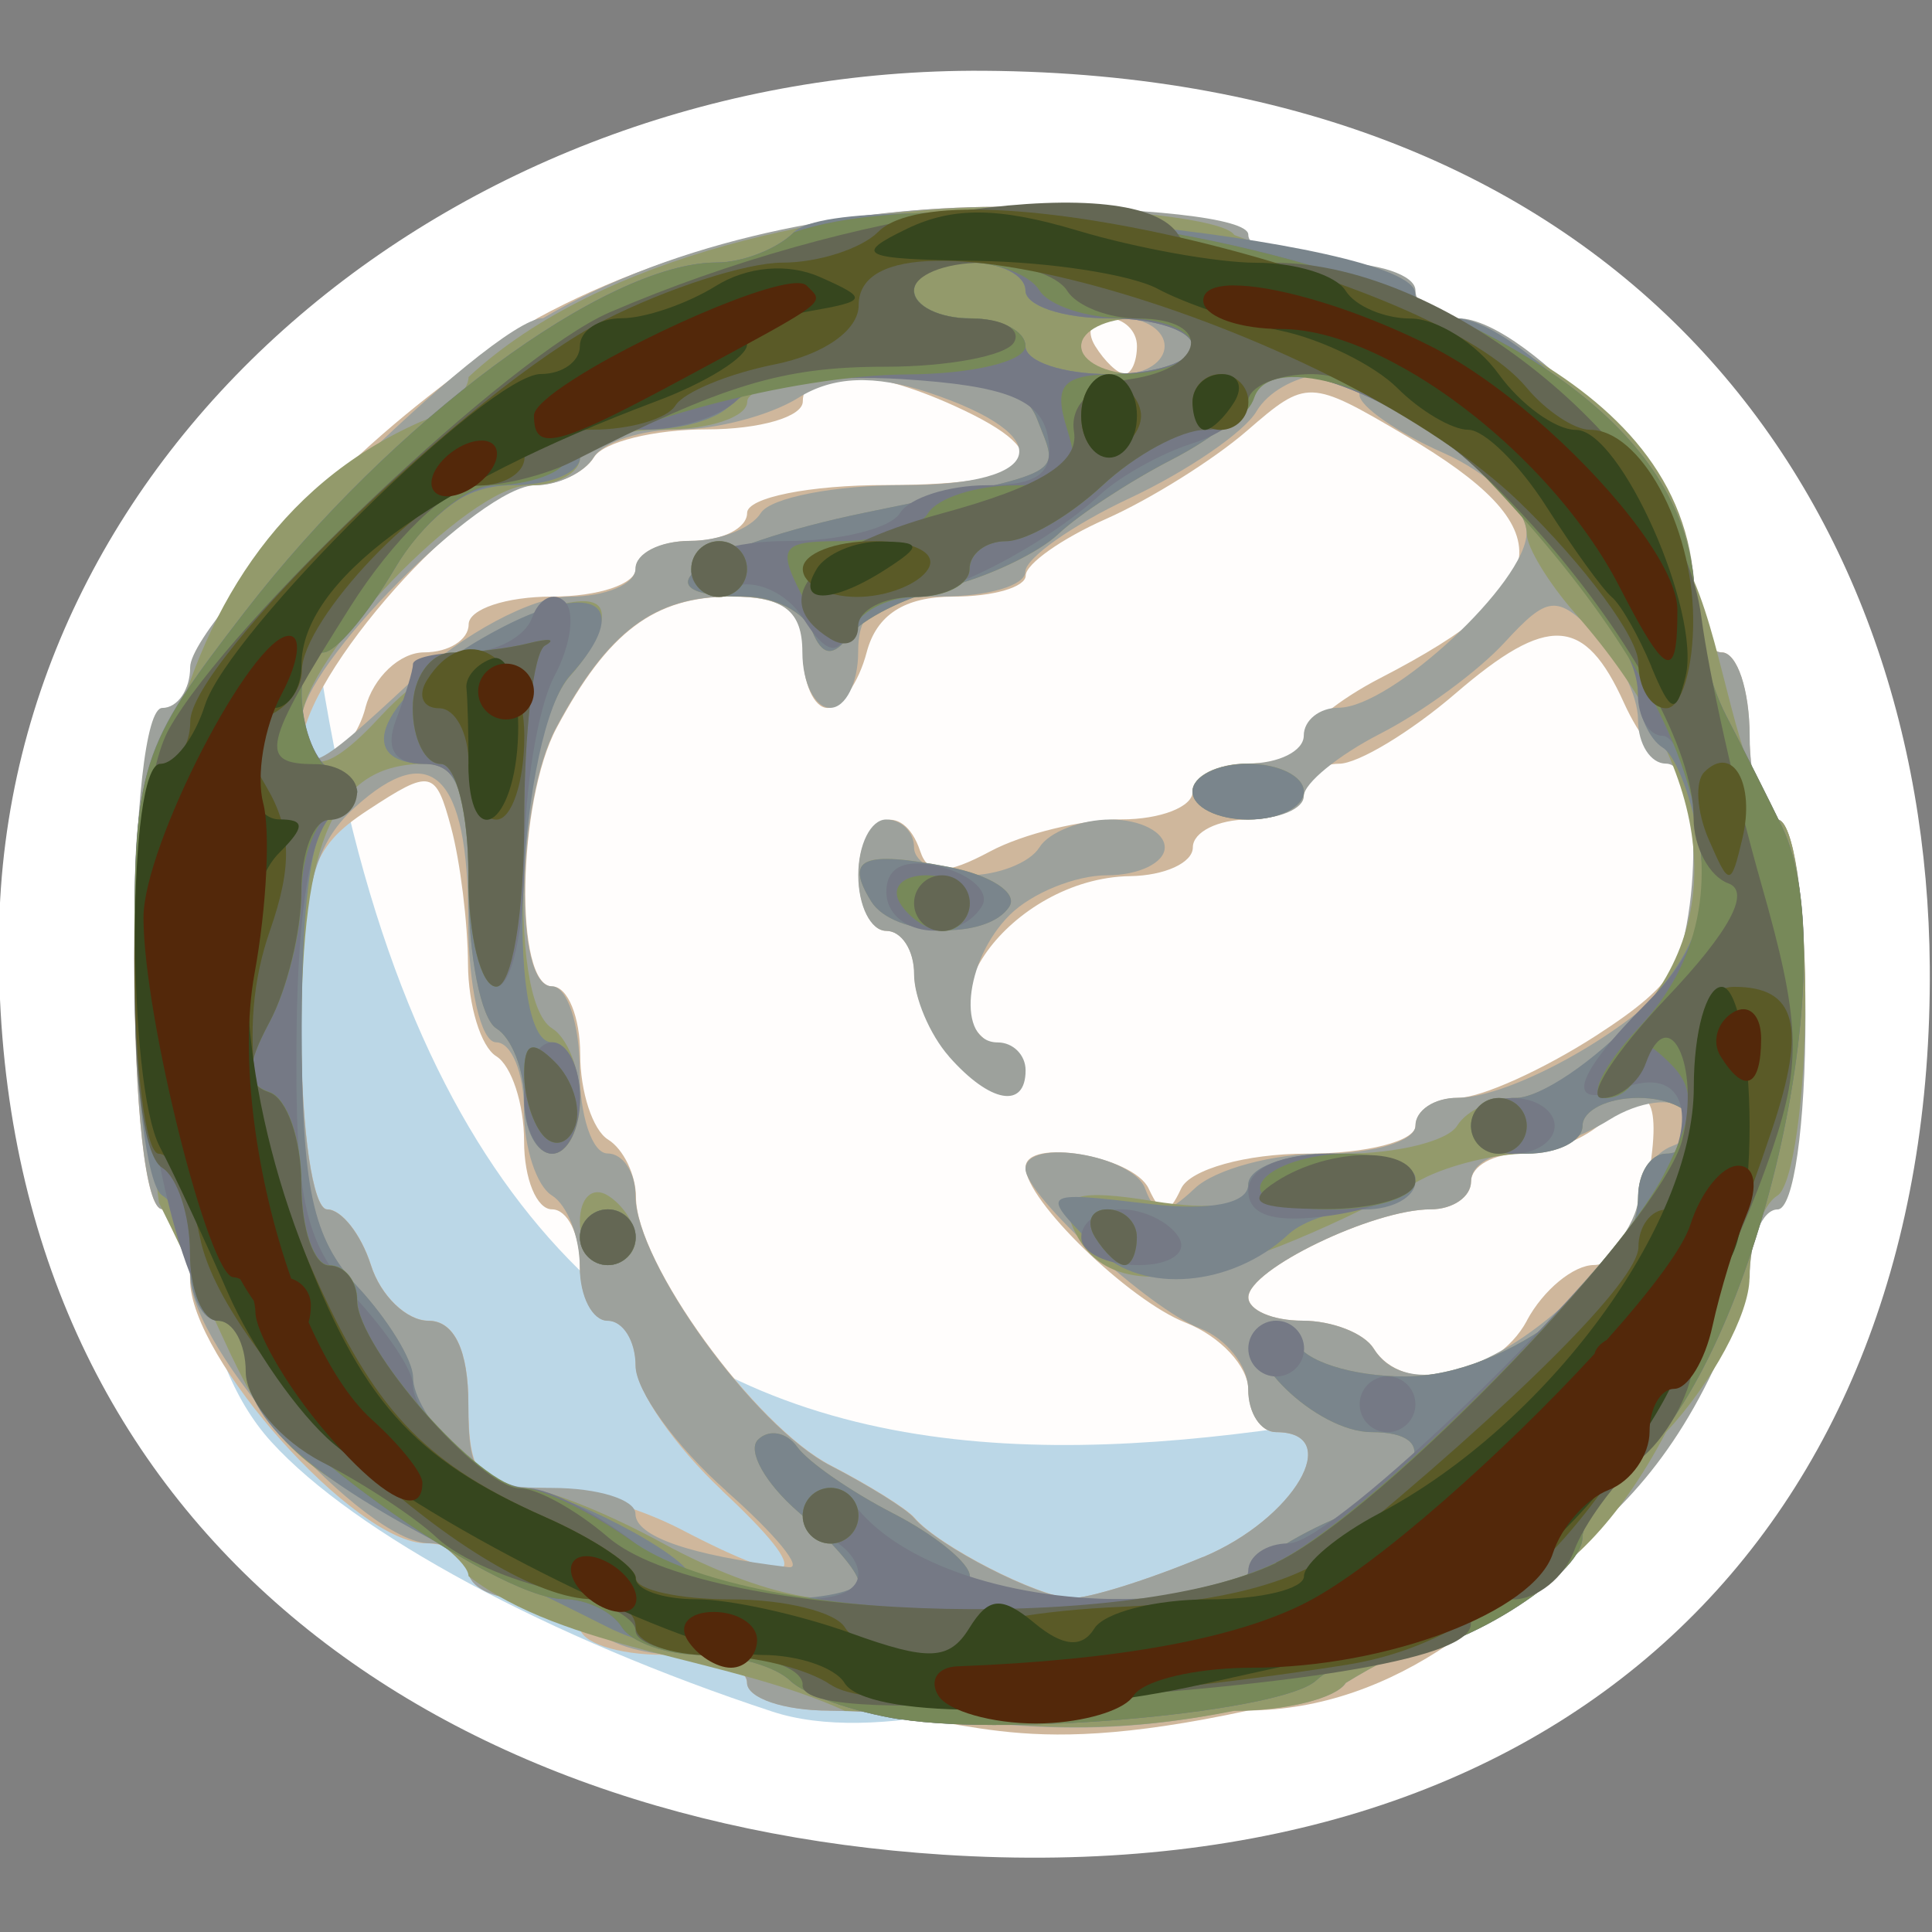 <?xml version="1.0" encoding="UTF-8" standalone="no"?>
<!-- Created with Inkscape (http://www.inkscape.org/) -->

<svg
   width="96"
   height="96"
   viewBox="0 0 25.4 25.4"
   version="1.1"
   id="svg7588"
   inkscape:version="1.1.2 (b8e25be8, 2022-02-05)"
   sodipodi:docname="the-calvinball.svg"
   inkscape:export-filename="/Users/jimhays/Documents/GitHub/calvinballing.github.io/favicon-16x16.png"
   inkscape:export-xdpi="16"
   inkscape:export-ydpi="16"
   xmlns:inkscape="http://www.inkscape.org/namespaces/inkscape"
   xmlns:sodipodi="http://sodipodi.sourceforge.net/DTD/sodipodi-0.dtd"
   xmlns="http://www.w3.org/2000/svg"
   xmlns:svg="http://www.w3.org/2000/svg">
  <rect x="0" y="0" width="25.4" height="25.4" fill="#808080" stroke="none"/>
  <sodipodi:namedview
     id="namedview7590"
     pagecolor="#ffffff"
     bordercolor="#111111"
     borderopacity="1"
     inkscape:pageshadow="0"
     inkscape:pageopacity="0"
     inkscape:pagecheckerboard="1"
     inkscape:document-units="mm"
     showgrid="false"
     fit-margin-top="0.4"
     fit-margin-left="0.4"
     fit-margin-right="0.4"
     fit-margin-bottom="0.4"
     lock-margins="true"
     inkscape:zoom="5.2656254"
     inkscape:cx="14.908011"
     inkscape:cy="86.884267"
     inkscape:window-width="2560"
     inkscape:window-height="1387"
     inkscape:window-x="0"
     inkscape:window-y="25"
     inkscape:window-maximized="1"
     inkscape:current-layer="layer1"
     units="px"
     inkscape:snap-global="true"
     inkscape:snap-page="true" />
  <defs
     id="defs7585" />
  <g
     inkscape:label="Layer 1"
     inkscape:groupmode="layer"
     id="layer1"
     transform="translate(-54.91,-62.923)">
    <g
       id="g11348"
       transform="matrix(0.902,0,0,0.902,6.693,7.381)">
      <path
         id="path10549"
         style="fill:#ffffff;stroke-width:0.665;stop-color:#000000"
         d="m 81.583,75.665 c 0.062,8.196 -5.327,13.531 -14.386,12.944 -7.796,-0.506 -13.871,-5.11 -13.756,-13.428 0.099,-7.198 6.8,-12.623 14.354,-12.573 9.345,0.062 13.737,6.22 13.788,13.057 z"
         sodipodi:nodetypes="sssss" />
      <g
         id="g2210-8-6-5"
         transform="matrix(1.534,0,0,1.534,136.638,-166.016)"
         clip-path="none"
         style="display:inline">
        <g
           id="g2184-5-5-3"
           style="display:inline">
          <path
             style="display:inline;fill:#fffdfc;fill-opacity:1;stroke:none;stroke-width:0.265px;stroke-linecap:butt;stroke-linejoin:miter;stroke-opacity:1"
             d="m -42.092,151.014 c 4.1,2.865 5.25,7.327 3.486,9.999 -3.354,5.082 -15.009,4.866 -13.279,-5.367 l 2.639,-3.433 z"
             id="path1652-2-99-3-4"
             sodipodi:nodetypes="csccc" />
          <path
             style="display:inline;fill:#bbd7e7;fill-opacity:1;stroke-width:0.265"
             d="m -46.888,164.628 c -2.118,-0.697 -3.97,-1.694 -4.761,-2.564 -1.465,-1.611 -0.537,-6.191 0.374,-8.005 1.302,10.423 8.301,7.994 12.628,7.269 -1.866,1.694 -6.347,3.924 -8.241,3.3 z"
             id="path1575-3-3-5"
             sodipodi:nodetypes="cscccc" />
          <path
             style="display:inline;fill:#cfb79c;stroke-width:0.265"
             d="m -46.334,164.619 c -0.437,0 -0.794,-0.119 -0.794,-0.265 0,-0.146 -0.357,-0.265 -0.794,-0.265 -0.437,0 -0.794,-0.119 -0.794,-0.265 0,-0.146 -0.238,-0.265 -0.529,-0.265 -0.291,0 -0.529,-0.119 -0.529,-0.265 0,-0.146 -0.183,-0.265 -0.406,-0.265 -0.667,0 -2.24,-1.759 -2.24,-2.505 0,-0.369 -0.119,-0.67 -0.265,-0.67 -0.157,0 -0.265,-0.97 -0.265,-2.381 0.025,-2.279 0.802,-4.09 3.831,-6.085 1.325,-0.721 2.962,-1.054 4.371,-1.058 2.69,-0.022 6.401,1.775 6.615,3.563 0,0.369 0.119,0.67 0.265,0.67 0.146,0 0.265,0.357 0.265,0.794 0,0.437 0.119,0.794 0.265,0.794 0.151,0 0.265,0.794 0.265,1.852 -0.56,2.886 -2.531,6.593 -5.292,6.615 -2.351,0.506 -2.627,0.014 -3.969,0 z m 3.54,-1.459 c 0.865,-0.362 1.348,-1.187 0.694,-1.187 -0.146,0 -0.265,-0.182 -0.265,-0.403 0,-0.222 -0.268,-0.509 -0.595,-0.637 -0.542,-0.213 -1.521,-1.163 -1.521,-1.476 0,-0.284 1.024,-0.107 1.169,0.201 0.123,0.265 0.185,0.265 0.309,0 0.085,-0.182 0.62,-0.331 1.191,-0.331 0.57,0 1.036,-0.119 1.036,-0.265 0,-0.146 0.18,-0.265 0.401,-0.265 0.22,0 0.814,-0.268 1.32,-0.595 0.778,-0.504 0.92,-0.747 0.922,-1.587 0.002,-0.546 -0.088,-0.992 -0.199,-0.992 -0.111,0 -0.319,-0.26 -0.463,-0.578 -0.374,-0.827 -0.722,-0.847 -1.602,-0.09 -0.427,0.367 -0.925,0.667 -1.106,0.667 -0.182,1.7e-4 -0.331,0.119 -0.331,0.265 0,0.146 -0.238,0.265 -0.529,0.265 -0.291,0 -0.529,0.119 -0.529,0.265 0,0.146 -0.268,0.268 -0.595,0.273 -1.138,0.016 -2.087,1.333 -1.191,1.653 0.182,0.065 0.247,0.208 0.145,0.318 -0.249,0.268 -1.005,-0.511 -1.005,-1.035 0,-0.229 -0.119,-0.416 -0.265,-0.416 -0.146,0 -0.265,-0.238 -0.265,-0.529 0,-0.567 0.419,-0.728 0.586,-0.227 0.076,0.227 0.242,0.227 0.666,0 0.311,-0.166 0.871,-0.303 1.244,-0.303 0.373,0 0.679,-0.119 0.679,-0.265 0,-0.146 0.238,-0.265 0.529,-0.265 0.291,0 0.529,-0.099 0.529,-0.22 0,-0.121 0.327,-0.389 0.728,-0.595 1.684,-0.869 1.741,-1.415 0.24,-2.3 -0.916,-0.54 -0.942,-0.541 -1.509,-0.049 -0.318,0.276 -0.921,0.653 -1.341,0.839 -0.42,0.186 -0.763,0.428 -0.763,0.538 0,0.11 -0.309,0.2 -0.686,0.2 -0.464,0 -0.731,0.172 -0.825,0.529 -0.076,0.291 -0.244,0.529 -0.372,0.529 -0.129,0 -0.234,-0.238 -0.234,-0.529 0,-0.392 -0.176,-0.529 -0.68,-0.529 -0.729,0 -1.17,0.331 -1.659,1.245 -0.376,0.702 -0.405,2.459 -0.042,2.459 0.146,0 0.265,0.291 0.265,0.646 0,0.355 0.119,0.719 0.265,0.809 0.146,0.09 0.265,0.337 0.265,0.548 0,0.619 1.133,2.179 1.852,2.549 0.364,0.188 0.721,0.411 0.794,0.496 0.229,0.269 1.178,0.755 1.489,0.764 0.164,0.004 0.73,-0.172 1.257,-0.392 z m -4.57,-0.632 c -0.452,-0.422 -0.822,-0.958 -0.822,-1.191 0,-0.233 -0.119,-0.423 -0.265,-0.423 -0.146,0 -0.265,-0.238 -0.265,-0.529 0,-0.291 -0.119,-0.529 -0.265,-0.529 -0.146,0 -0.265,-0.291 -0.265,-0.646 0,-0.355 -0.119,-0.719 -0.265,-0.809 -0.146,-0.09 -0.266,-0.484 -0.268,-0.876 -0.002,-0.392 -0.074,-0.974 -0.16,-1.295 -0.148,-0.551 -0.192,-0.56 -0.79,-0.168 -0.559,0.366 -0.634,0.614 -0.634,2.105 0,0.929 0.111,1.689 0.247,1.689 0.136,0 0.322,0.238 0.415,0.529 0.092,0.291 0.339,0.529 0.547,0.529 0.245,0 0.379,0.281 0.379,0.794 0,0.66 0.106,0.794 0.631,0.794 0.347,0 0.972,0.178 1.389,0.395 1.16,0.605 1.295,0.477 0.389,-0.369 z m 7.645,-1.614 c 0.156,-0.291 0.444,-0.529 0.64,-0.529 0.196,0 0.42,-0.327 0.496,-0.728 0.165,-0.86 0.032,-1.075 -0.4,-0.644 -0.172,0.172 -0.527,0.313 -0.789,0.313 -0.262,0 -0.476,0.119 -0.476,0.265 0,0.146 -0.173,0.265 -0.384,0.265 -0.547,0 -1.732,0.572 -1.732,0.836 0,0.122 0.231,0.222 0.514,0.222 0.282,0 0.587,0.119 0.677,0.265 0.279,0.451 1.158,0.291 1.455,-0.265 z m -11.036,-5.821 c 0.076,-0.291 0.328,-0.529 0.56,-0.529 0.232,0 0.422,-0.119 0.422,-0.265 0,-0.146 0.357,-0.265 0.794,-0.265 0.437,0 0.794,-0.119 0.794,-0.265 0,-0.146 0.238,-0.265 0.529,-0.265 0.291,0 0.529,-0.119 0.529,-0.265 0,-0.146 0.595,-0.265 1.323,-0.265 1.452,0 1.691,-0.277 0.649,-0.751 -0.828,-0.377 -1.443,-0.395 -1.443,-0.043 0,0.146 -0.41,0.265 -0.91,0.265 -0.501,0 -0.984,0.119 -1.074,0.265 -0.09,0.146 -0.341,0.265 -0.557,0.265 -0.61,0 -2.221,1.811 -2.221,2.496 0,0.391 0.484,0.088 0.606,-0.379 z m 7.332,-3.44 c 0,-0.146 -0.126,-0.265 -0.28,-0.265 -0.154,0 -0.207,0.119 -0.117,0.265 0.09,0.146 0.216,0.265 0.28,0.265 0.064,0 0.117,-0.119 0.117,-0.265 z"
             id="path1571-77-4-5"
             sodipodi:nodetypes="cssssssssccccssscccssssssssssscsssssssscssssssssssssssssssssssscssscssssssssccssssssssssssssssssssscsssssssssssssccsssss" />
          <path
             style="display:inline;fill:#9da19c;stroke-width:0.265"
             d="m -46.35,164.619 c -0.428,0 -0.778,-0.119 -0.778,-0.265 0,-0.146 -0.291,-0.265 -0.646,-0.265 -0.355,0 -0.719,-0.119 -0.809,-0.265 -0.09,-0.146 -0.395,-0.265 -0.677,-0.265 -0.282,0 -0.514,-0.119 -0.514,-0.265 0,-0.146 -0.167,-0.265 -0.37,-0.265 -0.62,0 -2.275,-1.848 -2.275,-2.54 0,-0.349 -0.119,-0.635 -0.265,-0.635 -0.157,0 -0.265,-0.97 -0.265,-2.381 0,-1.411 0.108,-2.381 0.265,-2.381 0.146,0 0.265,-0.174 0.265,-0.386 0,-0.477 2.872,-3.318 3.354,-3.318 1.273,-0.751 2.943,-1.054 4.319,-1.058 1.411,0 2.381,0.108 2.381,0.265 0,0.146 0.357,0.265 0.794,0.265 0.437,0 0.794,0.119 0.794,0.265 0,0.146 0.183,0.265 0.406,0.265 0.667,0 2.24,1.759 2.24,2.505 0,0.369 0.119,0.67 0.265,0.67 0.146,0 0.265,0.357 0.265,0.794 0,0.437 0.119,0.794 0.265,0.794 0.151,0 0.265,0.794 0.265,1.852 0,1.058 -0.113,1.852 -0.265,1.852 -0.146,0 -0.265,0.291 -0.265,0.646 -0.841,2.589 -2.236,2.882 -3.836,3.852 -0.09,0.146 -0.573,0.265 -1.074,0.265 -1.722,0.354 -2.575,0.013 -3.836,0 z m 3.555,-1.459 c 0.865,-0.362 1.348,-1.187 0.694,-1.187 -0.146,0 -0.265,-0.182 -0.265,-0.405 0,-0.223 -0.208,-0.485 -0.462,-0.583 -0.478,-0.184 -1.654,-1.26 -1.654,-1.514 0,-0.298 1.019,-0.131 1.136,0.186 0.097,0.265 0.191,0.265 0.472,0 0.193,-0.182 0.743,-0.331 1.224,-0.331 0.48,0 0.873,-0.119 0.873,-0.265 0,-0.146 0.18,-0.265 0.4,-0.265 0.433,0 1.356,-0.472 1.904,-0.973 0.4,-0.366 0.464,-2.202 0.076,-2.202 -0.146,0 -0.265,-0.187 -0.265,-0.416 0,-0.229 -0.183,-0.599 -0.407,-0.823 -0.366,-0.366 -0.452,-0.357 -0.86,0.087 -0.249,0.272 -0.78,0.662 -1.181,0.867 -0.4,0.205 -0.728,0.473 -0.728,0.594 0,0.121 -0.238,0.22 -0.529,0.22 -0.291,0 -0.529,-0.119 -0.529,-0.265 0,-0.146 0.238,-0.265 0.529,-0.265 0.291,0 0.529,-0.119 0.529,-0.265 0,-0.146 0.149,-0.265 0.331,-0.265 0.501,-5.3e-4 1.786,-1.196 1.786,-1.662 0,-0.226 -0.357,-0.568 -0.794,-0.761 -0.437,-0.193 -0.794,-0.441 -0.794,-0.551 0,-0.342 -0.756,-0.219 -0.979,0.159 -0.116,0.197 -0.658,0.568 -1.204,0.824 -0.546,0.256 -0.992,0.571 -0.992,0.7 0,0.129 -0.357,0.234 -0.794,0.234 -0.617,0 -0.794,0.118 -0.794,0.529 0,0.291 -0.119,0.529 -0.265,0.529 -0.146,0 -0.265,-0.238 -0.265,-0.529 0,-0.392 -0.176,-0.529 -0.68,-0.529 -0.729,0 -1.17,0.331 -1.659,1.245 -0.376,0.702 -0.405,2.459 -0.042,2.459 0.146,0 0.265,0.357 0.265,0.794 0,0.437 0.119,0.794 0.265,0.794 0.146,0 0.265,0.18 0.265,0.401 0,0.632 1.125,2.19 1.852,2.565 0.364,0.188 0.721,0.411 0.794,0.496 0.229,0.269 1.178,0.755 1.489,0.764 0.164,0.004 0.73,-0.172 1.257,-0.392 z m -2.415,-4.758 c -0.182,-0.207 -0.331,-0.559 -0.331,-0.784 0,-0.224 -0.119,-0.408 -0.265,-0.408 -0.146,0 -0.265,-0.238 -0.265,-0.529 0,-0.291 0.119,-0.529 0.265,-0.529 0.146,0 0.265,0.119 0.265,0.265 0,0.146 0.231,0.265 0.514,0.265 0.282,0 0.587,-0.119 0.677,-0.265 0.09,-0.146 0.395,-0.265 0.677,-0.265 0.282,0 0.514,0.119 0.514,0.265 0,0.146 -0.247,0.265 -0.548,0.265 -0.301,0 -0.718,0.17 -0.926,0.378 -0.434,0.434 -0.506,1.21 -0.113,1.21 0.146,0 0.265,0.119 0.265,0.265 0,0.372 -0.338,0.312 -0.728,-0.131 z m -2.117,4.127 c -0.473,-0.417 -0.86,-0.951 -0.86,-1.186 0,-0.235 -0.119,-0.428 -0.265,-0.428 -0.146,0 -0.265,-0.231 -0.265,-0.514 0,-0.282 -0.119,-0.587 -0.265,-0.677 -0.146,-0.09 -0.265,-0.454 -0.265,-0.809 0,-0.355 -0.119,-0.646 -0.265,-0.646 -0.146,0 -0.265,-0.529 -0.265,-1.175 0,-1.365 -0.353,-1.713 -1.075,-1.059 -0.404,0.366 -0.512,0.818 -0.512,2.143 0,0.923 0.111,1.679 0.247,1.679 0.136,0 0.322,0.238 0.415,0.529 0.092,0.291 0.339,0.529 0.547,0.529 0.245,0 0.379,0.281 0.379,0.794 0,0.706 0.088,0.794 0.794,0.794 0.437,0 0.794,0.111 0.794,0.246 0,0.214 0.52,0.395 1.455,0.507 0.146,0.018 -0.122,-0.309 -0.595,-0.726 z m 7.937,-1.743 c 0.4,-0.352 0.728,-0.815 0.728,-1.028 0,-0.213 0.149,-0.441 0.331,-0.506 0.182,-0.065 0.236,-0.219 0.12,-0.343 -0.116,-0.124 -0.442,-0.08 -0.724,0.096 -0.282,0.176 -0.694,0.321 -0.914,0.321 -0.22,0 -0.4,0.119 -0.4,0.265 0,0.146 -0.173,0.265 -0.384,0.265 -0.547,0 -1.732,0.572 -1.732,0.836 0,0.122 0.231,0.222 0.514,0.222 0.282,0 0.587,0.119 0.677,0.265 0.275,0.445 1.021,0.281 1.786,-0.393 z m -10.914,-5.957 c 0.467,-0.437 1.135,-0.794 1.483,-0.794 0.348,0 0.633,-0.119 0.633,-0.265 0,-0.146 0.231,-0.265 0.514,-0.265 0.282,0 0.587,-0.119 0.677,-0.265 0.09,-0.146 0.702,-0.265 1.361,-0.265 1.353,0 1.477,-0.465 0.233,-0.88 -0.515,-0.172 -0.908,-0.156 -1.237,0.05 -0.265,0.166 -0.774,0.301 -1.132,0.301 -0.357,0 -0.723,0.119 -0.813,0.265 -0.09,0.146 -0.339,0.265 -0.554,0.265 -0.515,0 -2.225,1.722 -2.225,2.24 0,0.554 0.083,0.523 1.058,-0.388 z m 7.144,-3.175 c 0,-0.146 -0.179,-0.265 -0.397,-0.265 -0.218,0 -0.397,0.119 -0.397,0.265 0,0.146 0.179,0.265 0.397,0.265 0.218,0 0.397,-0.119 0.397,-0.265 z"
             id="path1569-3-8-4"
             sodipodi:nodetypes="csssssssssssccsssssssssscccccsssssssssssssssssssscsssssssssssssssssscccssssssssssssssssssscssssssssssssscscssssssssccsssssssssssssssssss" />
          <path
             style="display:inline;fill:#939a6b;stroke-width:0.265"
             d="m -46.202,164.619 c -1.113,-0.509 -2.654,-0.572 -3.572,-1.278 0,-0.121 -0.327,-0.389 -0.728,-0.595 -0.941,-0.486 -1.18,-0.736 -1.618,-1.698 -0.199,-0.437 -0.467,-1 -0.595,-1.253 -0.349,-2.559 -0.268,-6.203 2.478,-7.419 0.255,-0.096 0.463,-0.289 0.463,-0.428 1.274,-1.185 3.561,-1.609 5.027,-1.615 1.147,0 2.159,0.119 2.249,0.265 1.414,0.554 4.21,1.195 4.366,3.283 0.304,0.714 0.386,1.759 0.794,2.273 0.149,0 0.265,0.744 0.265,1.704 0,0.937 -0.119,1.778 -0.265,1.868 -0.146,0.09 -0.265,0.442 -0.265,0.781 0,0.34 -0.357,1 -0.794,1.468 -0.937,1.774 -1.893,1.667 -3.043,2.381 -0.09,0.146 -0.566,0.265 -1.058,0.265 -1.725,0.342 -2.559,0.015 -3.704,0 z m 0.132,-1.226 c 0,-0.092 -0.257,-0.39 -0.572,-0.663 -0.314,-0.273 -0.486,-0.581 -0.382,-0.685 0.104,-0.104 0.272,-0.073 0.373,0.068 0.101,0.142 0.511,0.426 0.912,0.632 0.4,0.206 0.728,0.474 0.728,0.595 0,0.121 0.595,0.22 1.323,0.22 0.728,0 1.323,-0.09 1.323,-0.2 0,-0.11 0.357,-0.358 0.794,-0.551 0.851,-0.377 1.059,-0.836 0.378,-0.836 -0.524,0 -1.302,-0.756 -1.035,-1.005 0.11,-0.102 0.253,-0.037 0.318,0.145 0.065,0.182 0.53,0.331 1.034,0.331 0.981,0 2.215,-0.952 2.215,-1.708 0,-0.225 0.119,-0.409 0.265,-0.409 0.146,0 0.265,-0.119 0.265,-0.265 0,-0.146 -0.238,-0.265 -0.529,-0.265 -0.291,0 -0.529,0.119 -0.529,0.265 0,0.146 -0.24,0.265 -0.533,0.265 -0.293,0 -0.74,0.109 -0.992,0.242 -2.061,1.087 -3.03,1.209 -3.334,0.418 -0.105,-0.273 0.077,-0.323 0.773,-0.21 0.588,0.095 0.91,0.042 0.91,-0.151 0,-0.165 0.41,-0.299 0.91,-0.299 0.501,0 0.984,-0.119 1.074,-0.265 0.09,-0.146 0.341,-0.265 0.557,-0.265 0.216,0 0.686,-0.292 1.043,-0.649 1.015,-1.015 0.842,-2.454 -0.475,-3.951 -0.255,-0.29 -0.463,-0.631 -0.463,-0.76 0,-0.481 -1.535,-1.519 -2.245,-1.519 -0.22,0 -0.4,0.099 -0.4,0.22 0,0.121 -0.327,0.389 -0.728,0.595 -0.4,0.206 -0.885,0.524 -1.077,0.706 -0.192,0.182 -0.668,0.408 -1.058,0.504 -0.39,0.095 -0.807,0.304 -0.928,0.463 -0.155,0.206 -0.258,0.194 -0.353,-0.041 -0.074,-0.182 -0.362,-0.331 -0.641,-0.331 -1.101,0 -0.418,-0.475 1.147,-0.798 1.957,-0.404 1.84,-0.341 1.632,-0.884 -0.123,-0.321 -0.505,-0.435 -1.461,-0.435 -0.712,0 -1.295,0.119 -1.295,0.265 0,0.146 -0.357,0.265 -0.794,0.265 -0.437,0 -0.794,0.119 -0.794,0.265 0,0.146 -0.219,0.265 -0.487,0.265 -0.568,0 -2.159,1.652 -2.159,2.242 0,0.53 0.237,0.511 0.763,-0.061 0.568,-0.617 1.837,-1.256 2.057,-1.036 0.096,0.096 -0.023,0.394 -0.264,0.661 -0.491,0.542 -0.623,3.077 -0.175,3.354 0.146,0.09 0.265,0.395 0.265,0.677 0,0.282 -0.119,0.514 -0.265,0.514 -0.146,0 -0.265,-0.231 -0.265,-0.514 0,-0.282 -0.119,-0.587 -0.265,-0.677 -0.146,-0.09 -0.265,-0.692 -0.265,-1.339 0,-0.892 -0.1,-1.175 -0.416,-1.175 -0.851,0 -1.172,0.705 -1.172,2.577 0,1.455 0.106,1.935 0.529,2.389 0.291,0.312 0.529,0.701 0.529,0.863 0,0.4 0.675,1.048 1.106,1.062 0.192,0.006 0.766,0.239 1.276,0.518 0.917,0.502 1.852,0.685 1.852,0.362 z m -2.646,-3.42 c 0,-0.227 0.119,-0.339 0.265,-0.249 0.146,0.09 0.265,0.276 0.265,0.412 0,0.137 -0.119,0.249 -0.265,0.249 -0.146,0 -0.265,-0.186 -0.265,-0.412 z m 2.767,-3.045 c -0.252,-0.408 -0.083,-0.483 0.735,-0.326 0.398,0.076 0.659,0.245 0.58,0.374 -0.202,0.326 -1.104,0.294 -1.315,-0.048 z m 3.054,-1.041 c 0,-0.146 0.238,-0.265 0.529,-0.265 0.291,0 0.529,0.119 0.529,0.265 0,0.146 -0.238,0.265 -0.529,0.265 -0.291,0 -0.529,-0.119 -0.529,-0.265 z m 0,-4.233 c 0,-0.146 -0.238,-0.265 -0.529,-0.265 -0.291,0 -0.529,0.119 -0.529,0.265 0,0.146 0.238,0.265 0.529,0.265 0.291,0 0.529,-0.119 0.529,-0.265 z"
             id="path1563-3-9-9"
             sodipodi:nodetypes="ccsscccccccscsccccssscssssssssssssssscsssssssssssssssssssssssssscscssscssssscssscsssccsccssssssssss" />
          <path
             style="display:inline;fill:#7a858c;stroke-width:0.265"
             d="m -45.673,164.702 c -0.437,-0.068 -0.907,-0.234 -1.045,-0.368 -0.138,-0.134 -0.467,-0.244 -0.731,-0.244 -0.264,0 -0.716,-0.119 -1.005,-0.265 -0.289,-0.146 -0.734,-0.365 -0.989,-0.488 -1.721,-0.83 -2.447,-1.425 -2.447,-2.007 0,-0.229 -0.119,-0.416 -0.265,-0.416 -0.146,0 -0.265,-0.231 -0.265,-0.514 0,-0.282 -0.119,-0.587 -0.265,-0.677 -0.146,-0.09 -0.265,-1.068 -0.265,-2.174 0,-1.936 0.039,-2.061 1.044,-3.364 1.406,-1.823 3.435,-3.326 4.49,-3.326 0.245,0 0.575,-0.129 0.733,-0.287 0.468,-0.468 5.904,0.066 5.904,0.581 0,0.13 0.168,0.236 0.374,0.236 0.654,0 2.272,1.789 2.272,2.512 0,0.368 0.138,0.936 0.306,1.261 0.168,0.325 0.406,0.798 0.529,1.051 0.626,1.288 -0.238,5.022 -1.403,6.065 -0.27,0.242 -0.491,0.555 -0.491,0.697 0,0.362 -1.207,1.112 -1.79,1.112 -0.267,0 -0.599,0.109 -0.737,0.242 -0.31,0.298 -2.877,0.538 -3.956,0.37 z m -0.397,-1.309 c 0,-0.092 -0.257,-0.39 -0.572,-0.663 -0.314,-0.273 -0.486,-0.581 -0.382,-0.685 0.104,-0.104 0.272,-0.073 0.373,0.068 0.101,0.142 0.511,0.426 0.912,0.632 0.4,0.206 0.728,0.474 0.728,0.595 0,0.121 0.595,0.22 1.323,0.22 0.728,0 1.323,-0.09 1.323,-0.2 0,-0.11 0.357,-0.358 0.794,-0.551 0.851,-0.377 1.059,-0.836 0.378,-0.836 -0.524,0 -1.302,-0.756 -1.035,-1.005 0.11,-0.102 0.253,-0.037 0.318,0.145 0.065,0.182 0.53,0.331 1.034,0.331 0.981,0 2.215,-0.952 2.215,-1.708 0,-0.225 0.119,-0.409 0.265,-0.409 0.146,0 0.265,-0.119 0.265,-0.265 0,-0.146 -0.238,-0.265 -0.529,-0.265 -0.291,0 -0.529,0.119 -0.529,0.265 0,0.146 -0.238,0.265 -0.529,0.265 -0.291,0 -0.529,-0.119 -0.529,-0.265 0,-0.146 0.19,-0.265 0.423,-0.265 0.233,0 0.749,-0.349 1.147,-0.776 0.555,-0.595 0.697,-0.966 0.605,-1.591 -0.066,-0.448 -0.225,-0.88 -0.354,-0.96 -0.129,-0.08 -0.234,-0.315 -0.234,-0.523 0,-0.351 -0.326,-0.826 -1.326,-1.928 -0.789,-0.87 -2.378,-1.459 -2.378,-0.882 0,0.121 -0.327,0.389 -0.728,0.595 -0.4,0.206 -0.885,0.524 -1.077,0.706 -0.192,0.182 -0.668,0.408 -1.058,0.504 -0.39,0.095 -0.807,0.304 -0.928,0.463 -0.155,0.206 -0.258,0.194 -0.353,-0.041 -0.074,-0.182 -0.362,-0.331 -0.641,-0.331 -1.101,0 -0.418,-0.475 1.147,-0.798 1.957,-0.404 1.84,-0.341 1.632,-0.884 -0.123,-0.32 -0.503,-0.435 -1.446,-0.435 -0.703,0 -1.353,0.119 -1.443,0.265 -0.09,0.146 -0.454,0.265 -0.809,0.265 -0.355,0 -0.646,0.119 -0.646,0.265 0,0.146 -0.291,0.265 -0.646,0.265 -0.438,0 -0.798,0.256 -1.115,0.794 -0.258,0.437 -0.562,0.794 -0.676,0.794 -0.34,0 -0.235,1.001 0.123,1.169 0.265,0.123 0.265,0.185 0,0.309 -0.22,0.103 -0.331,0.796 -0.331,2.067 0,1.547 0.101,2.021 0.529,2.48 0.291,0.312 0.529,0.701 0.529,0.863 0,0.35 0.658,1.05 0.987,1.05 0.398,0 1.655,0.652 1.657,0.86 0.001,0.109 0.359,0.198 0.796,0.198 0.437,0 0.794,-0.075 0.794,-0.167 z m 2.277,-3.15 c -0.563,-0.563 -0.565,-0.562 0.501,-0.437 0.567,0.066 0.926,-0.006 0.926,-0.185 0,-0.161 0.357,-0.294 0.794,-0.294 0.437,0 0.794,0.119 0.794,0.265 0,0.146 -0.214,0.265 -0.476,0.265 -0.262,0 -0.589,0.106 -0.728,0.235 -0.538,0.503 -1.389,0.574 -1.811,0.152 z m -4.923,-0.122 c 0,-0.146 0.119,-0.265 0.265,-0.265 0.146,0 0.265,0.119 0.265,0.265 0,0.146 -0.119,0.265 -0.265,0.265 -0.146,0 -0.265,-0.119 -0.265,-0.265 z m -0.529,-1.307 c 0,-0.282 -0.119,-0.587 -0.265,-0.677 -0.146,-0.09 -0.265,-0.692 -0.265,-1.339 0,-0.868 -0.104,-1.175 -0.397,-1.175 -0.783,0 -0.373,-0.735 0.727,-1.302 0.886,-0.456 1.238,-0.202 0.638,0.461 -0.49,0.541 -0.637,3.487 -0.175,3.487 0.146,0 0.265,0.238 0.265,0.529 0,0.291 -0.119,0.529 -0.265,0.529 -0.146,0 -0.265,-0.231 -0.265,-0.514 z m 3.296,-1.885 c -0.252,-0.408 -0.083,-0.483 0.735,-0.326 0.398,0.076 0.659,0.245 0.58,0.374 -0.202,0.326 -1.104,0.294 -1.315,-0.048 z m 3.054,-1.041 c 0,-0.146 0.238,-0.265 0.529,-0.265 0.291,0 0.529,0.119 0.529,0.265 0,0.146 -0.238,0.265 -0.529,0.265 -0.291,0 -0.529,-0.119 -0.529,-0.265 z m 0,-4.233 c 0,-0.146 -0.357,-0.265 -0.794,-0.265 -0.437,0 -0.794,-0.119 -0.794,-0.265 0,-0.146 -0.238,-0.265 -0.529,-0.265 -0.291,0 -0.529,0.119 -0.529,0.265 0,0.146 0.238,0.265 0.529,0.265 0.291,0 0.529,0.119 0.529,0.265 0,0.146 0.357,0.265 0.794,0.265 0.437,0 0.794,-0.119 0.794,-0.265 z"
             id="path1561-4-5-2"
             sodipodi:nodetypes="cssscssscssssssssssssccssscssssssssssssssssssscsssssssssssssssssssssssscssscsssscssssssscssssssssccsccssssssssssssss" />
          <path
             style="display:inline;fill:#757985;stroke-width:0.265"
             d="m -45.673,164.702 c -0.437,-0.068 -0.907,-0.234 -1.045,-0.368 -0.138,-0.134 -0.518,-0.244 -0.844,-0.244 -0.326,0 -0.667,-0.119 -0.756,-0.265 -0.09,-0.146 -0.336,-0.265 -0.548,-0.265 -0.668,0 -3.014,-1.696 -3.019,-2.183 -0.003,-0.255 -0.095,-0.463 -0.205,-0.463 -0.375,0 -0.858,-2.105 -0.858,-3.742 0,-1.497 0.087,-1.746 1.044,-2.986 1.406,-1.823 3.435,-3.326 4.49,-3.326 0.245,0 0.575,-0.129 0.733,-0.287 1.865,-0.65 8.322,0.362 8.55,3.329 0,0.368 0.138,0.936 0.306,1.261 0.168,0.325 0.406,0.798 0.529,1.051 0.626,1.288 -0.238,5.022 -1.403,6.065 -0.27,0.242 -0.491,0.555 -0.491,0.697 0,0.362 -1.207,1.112 -1.79,1.112 -0.267,0 -0.599,0.109 -0.737,0.242 -0.31,0.298 -2.877,0.538 -3.956,0.37 z m -0.397,-1.384 c 0,-0.133 -0.149,-0.296 -0.331,-0.361 -0.182,-0.065 -0.235,-0.22 -0.118,-0.345 0.118,-0.126 0.295,-0.112 0.397,0.03 0.395,0.551 1.42,0.918 2.562,0.918 0.657,0 1.194,-0.119 1.194,-0.265 0,-0.146 0.173,-0.265 0.385,-0.265 0.422,0 2.984,-2.474 3.526,-3.407 0.392,-0.673 0.217,-1.136 -0.348,-0.919 -0.566,0.217 -0.476,-0.109 0.224,-0.809 0.476,-0.476 0.588,-0.827 0.5,-1.575 -0.062,-0.53 -0.218,-0.963 -0.348,-0.963 -0.13,0 -0.236,-0.177 -0.236,-0.394 0,-0.365 -0.32,-0.834 -1.326,-1.944 -0.809,-0.892 -2.378,-1.457 -2.378,-0.855 0,0.136 -0.237,0.322 -0.528,0.414 -0.29,0.092 -0.682,0.308 -0.87,0.481 -0.539,0.493 -1.47,0.975 -1.884,0.975 -0.208,0 -0.441,0.149 -0.517,0.331 -0.1,0.239 -0.219,0.205 -0.426,-0.121 -0.158,-0.249 -0.462,-0.385 -0.677,-0.302 -0.214,0.082 -0.39,0.018 -0.39,-0.143 0,-0.161 0.41,-0.293 0.91,-0.293 0.501,0 0.984,-0.119 1.074,-0.265 0.09,-0.146 0.463,-0.265 0.829,-0.265 0.491,0 0.642,-0.121 0.577,-0.463 -0.067,-0.351 -0.4,-0.483 -1.379,-0.545 -0.71,-0.045 -1.418,0.044 -1.572,0.198 -0.154,0.154 -0.547,0.281 -0.874,0.281 -0.326,0 -0.667,0.119 -0.756,0.265 -0.09,0.146 -0.388,0.265 -0.662,0.265 -0.274,0 -0.71,0.357 -0.967,0.794 -0.258,0.437 -0.562,0.794 -0.676,0.794 -0.342,0 -0.234,1.003 0.123,1.148 0.261,0.106 0.258,0.186 -0.014,0.377 -0.225,0.158 -0.351,0.894 -0.362,2.114 -0.015,1.555 0.077,1.972 0.543,2.473 0.308,0.331 0.561,0.707 0.561,0.836 0,0.351 0.708,0.989 1.106,0.995 0.192,0.003 0.647,0.239 1.011,0.523 0.676,0.529 2.117,0.724 2.117,0.287 z m 4.763,-1.61 c 0,-0.146 0.119,-0.265 0.265,-0.265 0.146,0 0.265,0.119 0.265,0.265 0,0.146 -0.119,0.265 -0.265,0.265 -0.146,0 -0.265,-0.119 -0.265,-0.265 z m -1.058,-0.529 c 0,-0.146 0.119,-0.265 0.265,-0.265 0.146,0 0.265,0.119 0.265,0.265 0,0.146 -0.119,0.265 -0.265,0.265 -0.146,0 -0.265,-0.119 -0.265,-0.265 z m -6.35,-1.058 c 0,-0.146 0.119,-0.265 0.265,-0.265 0.146,0 0.265,0.119 0.265,0.265 0,0.146 -0.119,0.265 -0.265,0.265 -0.146,0 -0.265,-0.119 -0.265,-0.265 z m 4.763,0 c 0,-0.146 0.172,-0.265 0.381,-0.265 0.21,0 0.455,0.119 0.545,0.265 0.09,0.146 -0.082,0.265 -0.381,0.265 -0.3,0 -0.545,-0.119 -0.545,-0.265 z m 1.587,-0.443 c 0,-0.214 0.311,-0.351 0.794,-0.351 0.437,0 0.794,0.106 0.794,0.235 0,0.129 -0.357,0.287 -0.794,0.351 -0.542,0.08 -0.794,0.005 -0.794,-0.235 z m -6.879,-0.88 c 0,-0.291 0.119,-0.529 0.265,-0.529 0.146,0 0.265,0.238 0.265,0.529 0,0.291 -0.119,0.529 -0.265,0.529 -0.146,0 -0.265,-0.238 -0.265,-0.529 z m 8.996,0.265 c 0,-0.146 0.179,-0.265 0.397,-0.265 0.218,0 0.397,0.119 0.397,0.265 0,0.146 -0.179,0.265 -0.397,0.265 -0.218,0 -0.397,-0.119 -0.397,-0.265 z m -9.525,-2.381 c 0,-0.796 -0.106,-1.058 -0.425,-1.058 -0.279,0 -0.37,-0.144 -0.265,-0.419 0.088,-0.23 0.161,-0.468 0.161,-0.529 0,-0.061 0.228,-0.111 0.507,-0.111 0.279,0 0.56,-0.149 0.625,-0.331 0.065,-0.182 0.204,-0.252 0.308,-0.155 0.104,0.097 0.061,0.416 -0.096,0.71 -0.157,0.294 -0.286,1.078 -0.286,1.742 0,0.664 -0.119,1.208 -0.265,1.208 -0.146,0 -0.265,-0.476 -0.265,-1.058 z m 3.969,0.157 c 0,-0.241 0.185,-0.324 0.526,-0.234 0.289,0.076 0.461,0.243 0.381,0.372 -0.231,0.374 -0.907,0.271 -0.907,-0.138 z m 2.91,-5.184 c 0,-0.146 -0.357,-0.265 -0.794,-0.265 -0.437,0 -0.794,-0.119 -0.794,-0.265 0,-0.146 -0.238,-0.265 -0.529,-0.265 -0.291,0 -0.529,0.119 -0.529,0.265 0,0.146 0.238,0.265 0.529,0.265 0.291,0 0.529,0.119 0.529,0.265 0,0.146 0.357,0.265 0.794,0.265 0.437,0 0.794,-0.119 0.794,-0.265 z"
             id="path1559-0-3-4"
             sodipodi:nodetypes="csssssssssccsssssccccscsssssssssssscssscssssssssssssssssscsccssssssssssssssssssssssssssssssssssssssssscssssscsssssssssss" />
          <path
             style="display:inline;fill:#778959;stroke-width:0.265"
             d="m -45.673,164.702 c -0.437,-0.068 -0.907,-0.234 -1.045,-0.368 -0.138,-0.134 -0.518,-0.244 -0.844,-0.244 -0.326,0 -0.667,-0.119 -0.756,-0.265 -0.09,-0.146 -0.336,-0.265 -0.548,-0.265 -0.668,0 -3.014,-1.696 -3.019,-2.183 -0.003,-0.255 -0.124,-0.463 -0.269,-0.463 -0.146,0 -0.265,-0.291 -0.265,-0.646 0,-0.355 -0.119,-0.719 -0.265,-0.809 -0.146,-0.09 -0.265,-1.009 -0.265,-2.042 0,-1.782 0.054,-1.948 1.044,-3.231 1.406,-1.823 3.435,-3.326 4.49,-3.326 0.245,0 0.575,-0.129 0.733,-0.287 1.865,-0.65 8.322,0.362 8.55,3.329 0,0.368 0.138,0.936 0.306,1.261 0.168,0.325 0.406,0.798 0.529,1.051 0.626,1.288 -0.238,5.022 -1.403,6.065 -0.27,0.242 -0.491,0.555 -0.491,0.697 0,0.362 -1.207,1.112 -1.79,1.112 -0.267,0 -0.599,0.109 -0.737,0.242 -0.31,0.298 -2.877,0.538 -3.956,0.37 z m 3.568,-1.489 c 0.865,-0.412 3.214,-2.762 3.691,-3.692 0.289,-0.563 0.304,-0.805 0.064,-1.045 -0.24,-0.24 -0.312,-0.239 -0.312,0.005 0,0.175 -0.14,0.318 -0.311,0.318 -0.171,0 -0.027,-0.302 0.32,-0.671 1.157,-1.231 0.622,-3.075 -1.54,-5.312 -0.707,-0.731 -1.963,-1.131 -2.115,-0.673 -0.056,0.169 -0.276,0.306 -0.488,0.306 -0.212,0 -0.641,0.238 -0.954,0.529 -0.312,0.291 -0.724,0.529 -0.915,0.529 -0.191,0 -0.347,0.119 -0.347,0.265 0,0.146 -0.228,0.265 -0.507,0.265 -0.279,0 -0.557,0.149 -0.617,0.33 -0.068,0.203 -0.232,0.102 -0.428,-0.265 -0.29,-0.542 -0.26,-0.595 0.337,-0.595 0.36,0 0.729,-0.119 0.819,-0.265 0.09,-0.146 0.462,-0.265 0.827,-0.265 0.543,0 0.633,-0.096 0.496,-0.529 -0.138,-0.435 -0.048,-0.529 0.511,-0.529 0.374,0 0.679,-0.119 0.679,-0.265 0,-0.146 -0.291,-0.265 -0.646,-0.265 -0.355,0 -0.719,-0.119 -0.809,-0.265 -0.09,-0.146 -0.395,-0.265 -0.677,-0.265 -0.282,0 -0.514,0.119 -0.514,0.265 0,0.146 0.238,0.265 0.529,0.265 0.291,0 0.529,0.119 0.529,0.265 0,0.146 -0.506,0.266 -1.124,0.269 -1.074,0.004 -2.896,0.489 -3.28,0.873 -0.1,0.1 -0.393,0.181 -0.651,0.181 -0.259,0 -0.681,0.357 -0.939,0.794 -0.258,0.437 -0.562,0.794 -0.676,0.794 -0.34,0 -0.235,1.001 0.123,1.169 0.265,0.123 0.265,0.185 0,0.309 -0.182,0.085 -0.331,0.45 -0.331,0.811 0,0.361 -0.136,0.911 -0.303,1.222 -0.227,0.424 -0.227,0.59 0,0.666 0.166,0.056 0.303,0.448 0.303,0.873 0,0.424 0.119,0.772 0.265,0.772 0.146,0 0.265,0.149 0.265,0.331 5.3e-4,0.454 1.177,1.786 1.577,1.786 0.179,0 0.646,0.229 1.039,0.508 1.082,0.77 4.669,0.889 6.111,0.202 z m -4.494,-0.446 c 0,-0.146 0.119,-0.265 0.265,-0.265 0.146,0 0.265,0.119 0.265,0.265 0,0.146 -0.119,0.265 -0.265,0.265 -0.146,0 -0.265,-0.119 -0.265,-0.265 z m -2.117,-2.646 c 0,-0.146 0.119,-0.265 0.265,-0.265 0.146,0 0.265,0.119 0.265,0.265 0,0.146 -0.119,0.265 -0.265,0.265 -0.146,0 -0.265,-0.119 -0.265,-0.265 z m 4.895,0 c -0.09,-0.146 -0.037,-0.265 0.117,-0.265 0.154,0 0.28,0.119 0.28,0.265 0,0.146 -0.052,0.265 -0.117,0.265 -0.064,0 -0.19,-0.119 -0.28,-0.265 z m 1.587,-0.529 c 0.09,-0.146 0.454,-0.265 0.809,-0.265 0.355,0 0.646,0.119 0.646,0.265 0,0.146 -0.364,0.265 -0.809,0.265 -0.472,0 -0.741,-0.11 -0.646,-0.265 z m -6.819,-0.424 c -0.106,-0.106 -0.193,-0.375 -0.193,-0.599 0,-0.298 0.078,-0.327 0.294,-0.111 0.162,0.162 0.249,0.431 0.193,0.599 -0.056,0.167 -0.188,0.217 -0.294,0.111 z m 8.803,-0.105 c 0,-0.146 0.119,-0.265 0.265,-0.265 0.146,0 0.265,0.119 0.265,0.265 0,0.146 -0.119,0.265 -0.265,0.265 -0.146,0 -0.265,-0.119 -0.265,-0.265 z m -9.525,-2.381 c 0,-0.582 -0.119,-1.058 -0.265,-1.058 -0.146,0 -0.265,-0.238 -0.265,-0.529 0,-0.291 0.169,-0.529 0.375,-0.529 0.206,0 0.534,-0.04 0.728,-0.089 0.194,-0.049 0.263,-0.039 0.154,0.022 -0.109,0.061 -0.198,0.815 -0.198,1.676 0,0.867 -0.118,1.565 -0.265,1.565 -0.146,0 -0.265,-0.476 -0.265,-1.058 z m 4.101,0.265 c -0.09,-0.146 0.022,-0.265 0.249,-0.265 0.227,0 0.412,0.119 0.412,0.265 0,0.146 -0.112,0.265 -0.249,0.265 -0.137,0 -0.323,-0.119 -0.412,-0.265 z m -1.984,-3.175 c 0,-0.146 0.119,-0.265 0.265,-0.265 0.146,0 0.265,0.119 0.265,0.265 0,0.146 -0.119,0.265 -0.265,0.265 -0.146,0 -0.265,-0.119 -0.265,-0.265 z"
             id="path1555-0-7-8"
             sodipodi:nodetypes="cssssssscsssccssssscccssssssssssssssssssssssssssccssssssscsscssccsssssssssssssssssssssssssssssscsssssssccssssssssss" />
          <path
             style="display:inline;fill:#646754;stroke-width:0.265"
             d="m -46.599,164.374 c 0,-0.156 -0.357,-0.284 -0.794,-0.284 -0.437,0 -0.794,-0.104 -0.794,-0.232 0,-0.127 -0.343,-0.3 -0.762,-0.384 -0.419,-0.084 -0.925,-0.307 -1.124,-0.496 -0.199,-0.189 -0.69,-0.513 -1.09,-0.719 -0.4,-0.206 -0.728,-0.593 -0.728,-0.86 0,-0.266 -0.119,-0.484 -0.265,-0.484 -0.146,0 -0.265,-0.291 -0.265,-0.646 0,-0.355 -0.119,-0.719 -0.265,-0.809 -0.379,-0.234 -0.327,-3.467 0.066,-4.168 0.579,-1.031 3.248,-3.554 4.187,-3.959 2.295,-0.989 5.018,-1.36 5.404,-0.736 0.09,0.146 0.5,0.265 0.911,0.265 1.668,0 3.854,1.815 4.058,3.368 0.072,0.549 0.328,1.688 0.569,2.533 0.368,1.289 0.386,1.692 0.108,2.514 -0.182,0.538 -0.425,1.091 -0.541,1.229 -0.116,0.138 -0.211,0.481 -0.211,0.763 0,0.281 -0.217,0.704 -0.481,0.939 -0.265,0.235 -0.559,0.636 -0.653,0.891 -0.094,0.255 -0.354,0.463 -0.577,0.463 -0.223,0 -0.405,0.106 -0.405,0.236 0,0.312 -1.492,0.574 -4.167,0.733 -1.459,0.086 -2.183,0.035 -2.183,-0.155 z m 4.498,-1.161 c 1.008,-0.477 3.666,-3.245 3.86,-4.019 0.174,-0.695 -0.13,-1.333 -0.347,-0.726 -0.065,0.182 -0.251,0.331 -0.413,0.331 -0.162,0 0.116,-0.432 0.617,-0.96 0.59,-0.622 0.795,-1.002 0.581,-1.08 -0.182,-0.066 -0.331,-0.345 -0.331,-0.62 0,-1.339 -2.474,-4.219 -3.624,-4.219 -0.335,0 -0.61,0.119 -0.61,0.265 0,0.146 -0.184,0.265 -0.408,0.265 -0.224,0 -0.664,0.238 -0.976,0.529 -0.312,0.291 -0.724,0.529 -0.915,0.529 -0.191,0 -0.347,0.119 -0.347,0.265 0,0.146 -0.238,0.265 -0.529,0.265 -0.291,0 -0.529,0.126 -0.529,0.28 0,0.154 -0.119,0.207 -0.265,0.117 -0.607,-0.375 -0.182,-0.853 1.059,-1.191 0.937,-0.255 1.304,-0.482 1.257,-0.775 -0.041,-0.256 0.162,-0.448 0.529,-0.5 0.728,-0.103 0.795,-0.577 0.082,-0.577 -0.282,0 -0.587,-0.119 -0.677,-0.265 -0.09,-0.146 -0.454,-0.265 -0.809,-0.265 -0.355,0 -0.646,0.119 -0.646,0.265 0,0.146 0.245,0.265 0.545,0.265 0.3,0 0.481,0.103 0.404,0.229 -0.078,0.126 -0.628,0.229 -1.222,0.229 -0.976,0 -1.53,0.168 -2.964,0.897 -0.253,0.129 -0.669,0.234 -0.926,0.234 -0.263,2.6e-4 -0.785,0.504 -1.194,1.152 -0.838,1.326 -0.875,1.493 -0.331,1.493 0.218,0 0.397,0.119 0.397,0.265 0,0.146 -0.119,0.265 -0.265,0.265 -0.146,0 -0.265,0.305 -0.265,0.679 0,0.373 -0.136,0.933 -0.303,1.244 -0.227,0.424 -0.227,0.59 0,0.666 0.166,0.056 0.303,0.448 0.303,0.873 0,0.424 0.119,0.772 0.265,0.772 0.146,0 0.265,0.149 0.265,0.331 5.3e-4,0.437 1.17,1.786 1.549,1.786 0.163,0 0.538,0.208 0.834,0.463 0.905,0.781 4.894,0.936 6.349,0.247 z m -4.498,-0.446 c 0,-0.146 0.119,-0.265 0.265,-0.265 0.146,0 0.265,0.119 0.265,0.265 0,0.146 -0.119,0.265 -0.265,0.265 -0.146,0 -0.265,-0.119 -0.265,-0.265 z m -2.117,-2.646 c 0,-0.146 0.119,-0.265 0.265,-0.265 0.146,0 0.265,0.119 0.265,0.265 0,0.146 -0.119,0.265 -0.265,0.265 -0.146,0 -0.265,-0.119 -0.265,-0.265 z m 4.895,0 c -0.09,-0.146 -0.037,-0.265 0.117,-0.265 0.154,0 0.28,0.119 0.28,0.265 0,0.146 -0.052,0.265 -0.117,0.265 -0.064,0 -0.19,-0.119 -0.28,-0.265 z m 1.72,-0.529 c 0.52,-0.336 1.323,-0.336 1.323,0 0,0.146 -0.387,0.263 -0.86,0.261 -0.653,-0.003 -0.764,-0.066 -0.463,-0.261 z m -6.951,-0.424 c -0.106,-0.106 -0.193,-0.375 -0.193,-0.599 0,-0.298 0.078,-0.327 0.294,-0.111 0.162,0.162 0.249,0.431 0.193,0.599 -0.056,0.167 -0.188,0.217 -0.294,0.111 z m 8.803,-0.105 c 0,-0.146 0.119,-0.265 0.265,-0.265 0.146,0 0.265,0.119 0.265,0.265 0,0.146 -0.119,0.265 -0.265,0.265 -0.146,0 -0.265,-0.119 -0.265,-0.265 z m -9.525,-2.381 c 0,-0.582 -0.119,-1.058 -0.265,-1.058 -0.146,0 -0.265,-0.238 -0.265,-0.529 0,-0.291 0.169,-0.529 0.375,-0.529 0.206,0 0.534,-0.04 0.728,-0.089 0.194,-0.049 0.263,-0.039 0.154,0.022 -0.109,0.061 -0.198,0.815 -0.198,1.676 0,0.867 -0.118,1.565 -0.265,1.565 -0.146,0 -0.265,-0.476 -0.265,-1.058 z m 4.233,0.265 c 0,-0.146 0.119,-0.265 0.265,-0.265 0.146,0 0.265,0.119 0.265,0.265 0,0.146 -0.119,0.265 -0.265,0.265 -0.146,0 -0.265,-0.119 -0.265,-0.265 z m -2.117,-3.175 c 0,-0.146 0.119,-0.265 0.265,-0.265 0.146,0 0.265,0.119 0.265,0.265 0,0.146 -0.119,0.265 -0.265,0.265 -0.146,0 -0.265,-0.119 -0.265,-0.265 z"
             id="path1553-40-3-6"
             sodipodi:nodetypes="ssssssssssssssssssssssscsssssssssssssssssssssssssssssssssssscsscscsssssssssssssssssscssssssssssscsssssssccssssssssss" />
          <path
             style="display:inline;fill:#5a5a27;stroke-width:0.265"
             d="m -46.334,164.373 c -0.218,-0.151 -0.724,-0.276 -1.124,-0.278 -0.4,-0.002 -0.728,-0.123 -0.728,-0.269 0,-0.146 -0.18,-0.265 -0.4,-0.265 -1.069,0 -3.499,-2.232 -3.739,-3.435 -0.088,-0.439 -0.264,-0.798 -0.391,-0.798 -0.127,0 -0.232,-0.833 -0.232,-1.852 0,-1.058 0.113,-1.852 0.265,-1.852 0.146,0 0.265,-0.181 0.265,-0.403 0,-0.579 2.674,-3.17 3.935,-3.814 0.589,-0.3 1.349,-0.546 1.69,-0.546 0.34,0 0.751,-0.132 0.912,-0.293 0.683,-0.683 5.281,0.421 6.159,1.479 0.183,0.221 0.455,0.402 0.603,0.402 0.477,0 0.972,0.902 0.981,1.786 0.005,0.473 -0.111,0.86 -0.256,0.86 -0.146,0 -0.265,-0.194 -0.265,-0.432 0,-0.237 -0.506,-0.922 -1.124,-1.521 -1.706,-1.653 -6.284,-3.021 -6.284,-1.877 0,0.237 -0.329,0.469 -0.799,0.563 -0.44,0.088 -0.863,0.264 -0.942,0.39 -0.078,0.127 -0.433,0.23 -0.788,0.23 -0.355,0 -0.646,0.119 -0.646,0.265 0,0.146 -0.195,0.265 -0.432,0.265 -0.472,0 -1.684,1.269 -1.684,1.764 -1.78e-4,0.17 -0.149,0.363 -0.331,0.428 -0.262,0.095 -0.263,0.234 -0.008,0.667 0.241,0.409 0.25,0.756 0.036,1.371 -0.323,0.927 -0.176,1.97 0.48,3.398 0.55,1.196 1.029,1.684 2.138,2.175 0.473,0.209 0.86,0.471 0.86,0.581 0,0.11 0.41,0.2 0.91,0.2 0.501,0 0.984,0.119 1.074,0.265 0.189,0.306 1.191,0.362 1.191,0.066 6.9e-5,-0.109 0.652,-0.227 1.448,-0.261 0.914,-0.04 1.658,-0.235 2.017,-0.529 1.729,-1.417 2.885,-2.574 2.885,-2.889 0,-0.196 0.119,-0.356 0.265,-0.356 0.146,0 0.265,-0.476 0.265,-1.058 0,-0.745 0.113,-1.058 0.381,-1.058 0.589,0 0.688,0.37 0.36,1.35 -1.087,3.256 -2.333,4.823 -4.052,5.093 -2.346,0.369 -4.51,0.453 -4.891,0.189 z m 8.343,-8.033 c -0.113,-0.261 -0.132,-0.549 -0.041,-0.639 0.269,-0.269 0.485,0.109 0.362,0.63 -0.11,0.462 -0.124,0.463 -0.321,0.009 z m -11.782,-0.716 c 0,-0.291 -0.126,-0.529 -0.28,-0.529 -0.154,0 -0.207,-0.119 -0.117,-0.265 0.359,-0.58 0.926,-0.256 0.926,0.529 0,0.437 -0.119,0.794 -0.265,0.794 -0.146,0 -0.265,-0.238 -0.265,-0.529 z m 3.175,-1.852 c 0,-0.146 0.305,-0.265 0.677,-0.265 0.384,0 0.606,0.115 0.514,0.265 -0.09,0.146 -0.395,0.265 -0.677,0.265 -0.282,0 -0.514,-0.119 -0.514,-0.265 z m 2.646,-1.455 c 0,-0.243 0.128,-0.398 0.284,-0.346 0.156,0.052 0.284,0.208 0.284,0.346 0,0.138 -0.128,0.294 -0.284,0.346 -0.156,0.052 -0.284,-0.104 -0.284,-0.346 z m 1.058,-0.132 c 0,-0.146 0.119,-0.265 0.265,-0.265 0.146,0 0.265,0.119 0.265,0.265 0,0.146 -0.119,0.265 -0.265,0.265 -0.146,0 -0.265,-0.119 -0.265,-0.265 z"
             id="path1547-8-7-1"
             sodipodi:nodetypes="ccsssssssssssscssssssssssccsssssssccsssssscccssccsssssssssssscscssssss" />
          <path
             style="display:inline;fill:#36461e;stroke-width:0.265"
             d="m -46.202,164.355 c -0.09,-0.146 -0.442,-0.265 -0.782,-0.265 -0.678,0 -3.132,-1.21 -4.077,-2.01 -0.327,-0.277 -0.777,-0.921 -0.999,-1.43 -0.222,-0.509 -0.513,-1.133 -0.646,-1.385 -0.318,-0.603 -0.314,-3.642 0.004,-3.642 0.136,0 0.326,-0.25 0.423,-0.556 0.224,-0.706 2.701,-3.148 3.193,-3.148 0.204,0 0.37,-0.119 0.37,-0.265 0,-0.146 0.18,-0.265 0.4,-0.265 0.22,0 0.621,-0.138 0.891,-0.306 0.298,-0.186 0.686,-0.22 0.989,-0.086 0.462,0.205 0.455,0.228 -0.097,0.325 -0.327,0.057 -0.595,0.2 -0.595,0.318 0,0.118 -0.387,0.36 -0.86,0.537 -2.163,0.813 -3.373,1.713 -3.373,2.507 0,0.225 -0.119,0.409 -0.265,0.409 -0.146,0 -0.265,0.238 -0.265,0.529 0,0.291 0.143,0.529 0.318,0.529 0.247,0 0.247,0.071 0,0.318 -0.474,0.474 -0.384,2.148 0.2,3.684 0.577,1.518 1.063,2.067 2.327,2.627 0.473,0.209 0.86,0.471 0.86,0.581 0,0.11 0.259,0.2 0.577,0.2 0.317,0 0.978,0.145 1.47,0.323 0.737,0.266 0.933,0.258 1.123,-0.049 0.184,-0.298 0.308,-0.307 0.623,-0.045 0.267,0.221 0.449,0.237 0.565,0.049 0.094,-0.153 0.581,-0.277 1.082,-0.277 0.501,0 0.91,-0.099 0.91,-0.22 0,-0.121 0.32,-0.389 0.711,-0.595 1.596,-0.842 2.993,-2.735 2.993,-4.054 0,-0.523 0.119,-0.951 0.265,-0.951 0.146,0 0.265,0.595 0.265,1.323 0,0.728 -0.119,1.323 -0.265,1.323 -0.146,0 -0.265,0.18 -0.265,0.4 0,1.015 -1.749,2.955 -2.875,3.189 -0.383,0.08 -1.196,0.257 -1.806,0.394 -1.451,0.326 -3.182,0.318 -3.389,-0.015 z m -3.572,-8.731 c 0,-0.291 -0.009,-0.615 -0.02,-0.721 -0.011,-0.105 0.1,-0.232 0.247,-0.281 0.147,-0.049 0.257,0.275 0.244,0.721 -0.025,0.881 -0.472,1.147 -0.472,0.281 z m 11.239,-0.926 c -0.121,-0.291 -0.291,-0.589 -0.378,-0.661 -0.087,-0.073 -0.366,-0.46 -0.621,-0.86 -0.255,-0.4 -0.588,-0.728 -0.74,-0.728 -0.153,0 -0.456,-0.178 -0.674,-0.396 -0.218,-0.218 -0.716,-0.463 -1.106,-0.545 -0.39,-0.082 -0.916,-0.261 -1.169,-0.397 -0.253,-0.137 -1.027,-0.257 -1.72,-0.267 -1.104,-0.016 -1.186,-0.054 -0.663,-0.306 0.435,-0.21 0.875,-0.205 1.618,0.018 0.562,0.168 1.328,0.306 1.702,0.306 0.375,0 0.755,0.119 0.845,0.265 0.09,0.146 0.368,0.265 0.619,0.265 0.25,0 0.627,0.238 0.837,0.529 0.21,0.291 0.54,0.529 0.733,0.529 0.423,0 1.191,1.725 1.042,2.341 -0.09,0.371 -0.139,0.357 -0.326,-0.092 z m -7.932,-0.926 c 0.09,-0.146 0.365,-0.263 0.611,-0.261 0.386,0.003 0.393,0.04 0.051,0.261 -0.518,0.335 -0.868,0.335 -0.661,0 z m 2.514,-1.455 c 0,-0.218 0.119,-0.397 0.265,-0.397 0.146,0 0.265,0.179 0.265,0.397 0,0.218 -0.119,0.397 -0.265,0.397 -0.146,0 -0.265,-0.179 -0.265,-0.397 z m 1.058,-0.132 c 0,-0.146 0.126,-0.265 0.28,-0.265 0.154,0 0.207,0.119 0.117,0.265 -0.09,0.146 -0.216,0.265 -0.28,0.265 -0.064,0 -0.117,-0.119 -0.117,-0.265 z"
             id="path1545-5-9-3"
             sodipodi:nodetypes="csssssssssscssssssscsssssscssssssssscsccssssssscssscsscssssssssscssssssssssss" />
          <path
             id="path1543-3-5-9"
             style="display:inline;fill:#53280a;stroke-width:1"
             d="m 232.408,241.848 c -0.067,0.004 -0.141,0.013 -0.221,0.025 -0.957,0.143 -2.773,0.852 -4.535,1.693 -0.881,0.421 -1.75,0.873 -2.49,1.305 -0.247,0.144 -0.479,0.287 -0.693,0.424 -0.214,0.137 -0.411,0.27 -0.584,0.396 -0.173,0.126 -0.323,0.246 -0.447,0.357 -0.248,0.223 -0.391,0.413 -0.391,0.553 0,0.082 0.005,0.158 0.012,0.229 0.014,0.142 0.043,0.257 0.094,0.348 0.013,0.023 0.026,0.043 0.041,0.062 0.323,0.408 1.271,0.091 3.68,-1.16 0.458,-0.238 0.969,-0.509 1.539,-0.816 1.324,-0.713 2.301,-1.238 3.014,-1.633 0.534,-0.296 0.92,-0.521 1.189,-0.697 0.18,-0.118 0.308,-0.214 0.395,-0.297 0.303,-0.291 0.099,-0.417 -0.186,-0.701 -0.047,-0.047 -0.127,-0.076 -0.234,-0.086 -0.054,-0.005 -0.114,-0.006 -0.182,-0.002 z m 15.74,0.08 c -0.275,6e-4 -0.507,0.029 -0.686,0.086 -0.089,0.029 -0.165,0.064 -0.227,0.107 -0.123,0.087 -0.189,0.203 -0.189,0.352 0,0.525 1.106,0.961 2.512,1.014 0.094,0.003 0.189,0.006 0.285,0.006 0.118,0 0.239,0.003 0.361,0.012 1.1,0.078 2.355,0.503 3.639,1.178 0.285,0.15 0.572,0.311 0.859,0.484 0.43,0.261 0.861,0.547 1.287,0.855 0.284,0.205 0.567,0.421 0.846,0.645 1.394,1.12 2.704,2.458 3.762,3.885 0.106,0.143 0.21,0.285 0.311,0.43 0.402,0.578 0.762,1.168 1.066,1.762 1.358,2.645 1.878,3.246 2.025,1.988 0.011,-0.097 0.02,-0.204 0.027,-0.322 0.014,-0.237 0.019,-0.516 0.019,-0.84 0,-0.07 -0.004,-0.141 -0.014,-0.217 -0.009,-0.075 -0.022,-0.152 -0.041,-0.232 -0.112,-0.482 -0.385,-1.057 -0.779,-1.686 -0.066,-0.105 -0.135,-0.209 -0.207,-0.316 -1.518,-2.255 -4.442,-5.064 -7.072,-6.609 -0.251,-0.147 -0.498,-0.284 -0.742,-0.406 -0.979,-0.493 -1.977,-0.914 -2.924,-1.252 -0.474,-0.169 -0.934,-0.316 -1.373,-0.441 -1.097,-0.312 -2.059,-0.482 -2.746,-0.48 z m -26.982,5.564 c -0.55,0 -1.279,0.45 -1.619,1 -0.043,0.069 -0.077,0.134 -0.104,0.199 0,0 0,0.002 0,0.002 -0.026,0.064 -0.045,0.126 -0.057,0.186 -0.047,0.24 0.026,0.431 0.203,0.533 0.044,0.025 0.096,0.045 0.152,0.059 0.057,0.013 0.119,0.021 0.188,0.021 0.069,0 0.14,-0.008 0.213,-0.021 0.293,-0.053 0.613,-0.209 0.889,-0.422 0.069,-0.053 0.135,-0.11 0.197,-0.17 0.062,-0.059 0.121,-0.121 0.174,-0.186 0,0 0,-0.002 0,-0.002 0.053,-0.065 0.102,-0.131 0.145,-0.199 0.149,-0.241 0.201,-0.463 0.164,-0.637 -0.005,-0.025 -0.011,-0.048 -0.019,-0.07 -0.069,-0.181 -0.25,-0.293 -0.525,-0.293 z m -6.898,7 c -1.337,0 -5.221,7.516 -5.221,10.105 0,3.52 2.347,12.895 3.229,12.895 0.085,0 0.167,0.028 0.244,0.07 0.158,0.288 0.32,0.545 0.484,0.773 0.029,0.129 0.055,0.262 0.057,0.406 0.007,0.687 1.02,2.479 2.25,3.98 1.527,1.865 2.79,2.864 3.379,2.768 0.026,-0.004 0.051,-0.011 0.074,-0.019 0.184,-0.067 0.283,-0.266 0.283,-0.611 -1e-5,-0.348 -0.808,-1.361 -1.797,-2.25 -0.84,-0.755 -1.618,-2.006 -2.285,-3.51 0.003,-0.008 0.005,-0.015 0.008,-0.023 0.048,-0.152 0.074,-0.346 0.074,-0.584 -1e-5,-0.446 -0.298,-0.824 -0.703,-0.951 -1.243,-3.52 -1.874,-7.891 -1.314,-10.949 0.431,-2.356 0.57,-5.096 0.311,-6.09 -0.26,-0.993 0.034,-2.752 0.652,-3.908 0.619,-1.156 0.743,-2.102 0.275,-2.102 z m 7.779,0.998 c -0.034,0 -0.068,0.002 -0.102,0.006 -0.503,0.051 -0.898,0.48 -0.898,0.996 0,0.034 0.002,0.068 0.006,0.102 0.051,0.503 0.479,0.898 0.994,0.898 0.55,0 1,-0.45 1,-1 0,-0.516 -0.394,-0.945 -0.896,-0.996 -0.034,-0.003 -0.069,-0.006 -0.104,-0.006 z m 44.379,12.391 c -0.121,-0.004 -0.255,0.035 -0.395,0.121 -0.559,0.345 -0.758,1.047 -0.441,1.559 0.857,1.387 1.457,1.128 1.457,-0.629 0,-0.643 -0.257,-1.039 -0.621,-1.051 z m -0.203,5.611 c -0.572,0 -1.34,0.945 -1.707,2.102 -0.275,0.867 -1.458,2.414 -3.004,4.145 -0.232,0.131 -0.39,0.305 -0.441,0.5 -3.2,3.488 -7.792,7.601 -10.309,8.902 -2.521,1.303 -6.744,2.079 -12.523,2.301 -0.045,0.002 -0.087,0.005 -0.129,0.01 -0.042,0.005 -0.083,0.011 -0.121,0.019 -0.537,0.117 -0.739,0.54 -0.441,1.021 0.34,0.55 1.915,1 3.5,1 0.198,0 0.396,-0.008 0.592,-0.021 1.368,-0.094 2.611,-0.497 2.908,-0.979 0.043,-0.069 0.111,-0.136 0.199,-0.201 0.62,-0.455 2.297,-0.799 4.039,-0.799 4.855,0 10.13,-2.007 10.797,-4.107 0.298,-0.94 1.2,-1.961 2.004,-2.27 0.804,-0.309 1.461,-1.25 1.461,-2.092 0,-0.842 0.399,-1.531 0.885,-1.531 0.486,0 1.103,-1.013 1.371,-2.25 0.268,-1.238 0.818,-3.038 1.223,-4 0.427,-1.016 0.301,-1.75 -0.303,-1.75 z m -41.293,14 c -0.55,0 -0.723,0.45 -0.383,1 0.34,0.55 1.069,1 1.619,1 0.55,0 0.721,-0.45 0.381,-1 -0.34,-0.55 -1.067,-1 -1.617,-1 z m 4.559,2 c -0.857,0 -1.281,0.45 -0.941,1 0.34,0.55 1.043,1 1.561,1 0.518,0 0.939,-0.45 0.939,-1 0,-0.55 -0.701,-1 -1.559,-1 z"
             transform="matrix(0.265,0,0,0.265,-108.26,86.966)" />
        </g>
      </g>
    </g>
  </g>
</svg>

